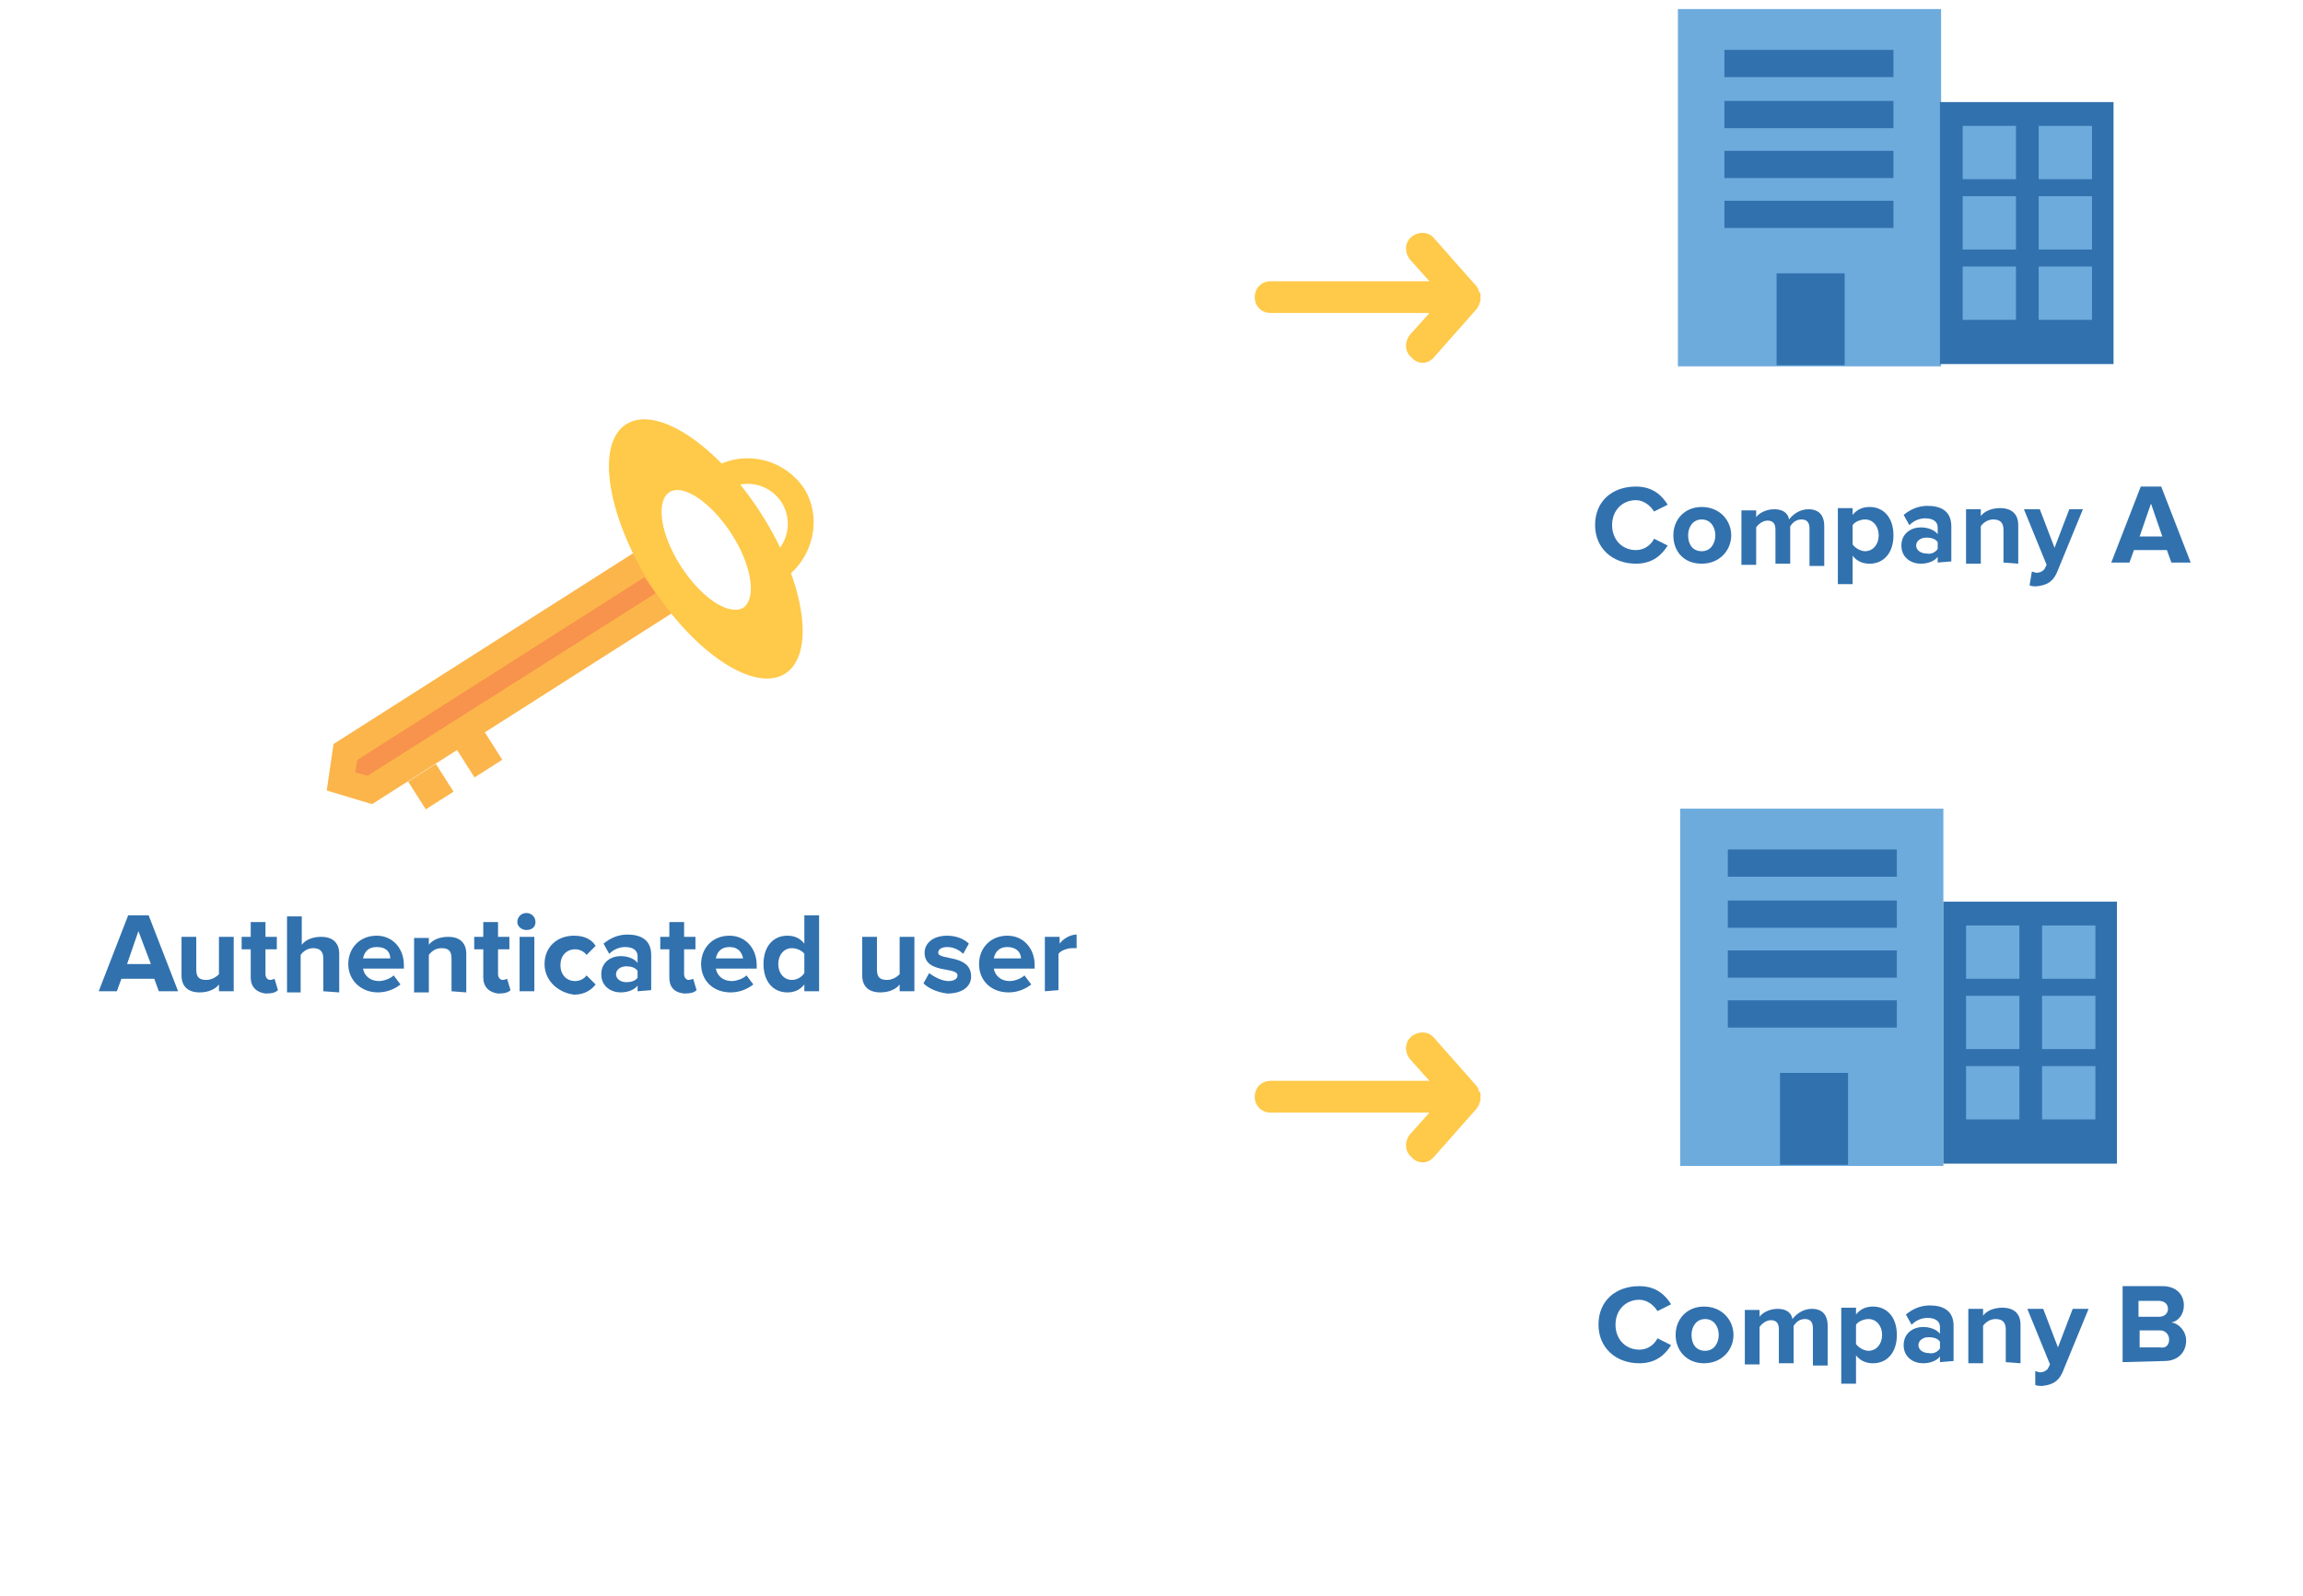 <?xml version="1.0" encoding="utf-8"?>
<!-- Generator: Adobe Illustrator 19.2.1, SVG Export Plug-In . SVG Version: 6.00 Build 0)  -->
<svg version="1.1" id="Layer_1" xmlns="http://www.w3.org/2000/svg" xmlns:xlink="http://www.w3.org/1999/xlink" x="0px" y="0px"
	 viewBox="0 0 203 140.7" style="enable-background:new 0 0 203 140.7;" xml:space="preserve">
<style type="text/css">
	.st0{fill:#FFC949;}
	.st1{fill:#FCB54A;}
	.st2{fill:#F7934C;}
	.st3{fill:#3171AE;}
	.st4{fill:#6DABDD;}
</style>
<g>
	<g>
		<path class="st0" d="M69,51.1l-1.2-1.9c1.7-1.1,2.1-3.3,1.1-4.9c-1.1-1.7-3.3-2.1-4.9-1.1l-1.2-1.9c2.7-1.7,6.3-0.9,8.1,1.8
			C72.5,45.7,71.7,49.3,69,51.1z"/>
	</g>
	<g>
		<polygon class="st1" points="60.9,53 32.8,70.9 28.8,69.7 29.4,65.6 57.5,47.7 		"/>
	</g>
	<g>
		<polygon class="st2" points="31.5,67 56.8,50.9 57.8,52.3 32.4,68.4 31.3,68.1 		"/>
	</g>
	<g>
		
			<rect x="40.8" y="65.1" transform="matrix(0.844 -0.537 0.537 0.844 -29.125 33.062)" class="st1" width="2.9" height="2.9"/>
	</g>
	<g>
		
			<rect x="36.5" y="67.9" transform="matrix(0.844 -0.537 0.537 0.844 -31.296 31.203)" class="st1" width="2.9" height="2.9"/>
	</g>
	<g>
		<path class="st0" d="M67.1,45.3c-3.9-6.1-9.2-9.6-11.9-7.9s-1.7,8,2.1,14.1c3.9,6.1,9.2,9.6,11.9,7.9C71.9,57.7,71,51.4,67.1,45.3
			z M60,49.9c-1.8-2.8-2.2-5.7-1-6.5s3.7,0.9,5.5,3.7c1.8,2.8,2.2,5.7,1,6.5C64.2,54.3,61.8,52.7,60,49.9z"/>
	</g>
</g>
<g>
	<path class="st3" d="M14,87.4l-0.4-1.1h-2.9l-0.4,1.1H8.7l2.6-6.7h1.8l2.6,6.7H14z M12.2,82.1l-1,2.9h2.1L12.2,82.1z"/>
	<path class="st3" d="M19.3,87.4v-0.6c-0.3,0.4-0.9,0.7-1.7,0.7c-1.1,0-1.6-0.6-1.6-1.5v-3.4h1.3v2.9c0,0.7,0.3,0.9,0.9,0.9
		c0.5,0,0.9-0.3,1.1-0.5v-3.3h1.3v4.8C20.6,87.4,19.3,87.4,19.3,87.4z"/>
	<path class="st3" d="M22.1,86.2v-2.5h-0.8v-1.1h0.8v-1.3h1.3v1.3h1v1.1h-1v2.2c0,0.3,0.2,0.5,0.4,0.5s0.4-0.1,0.4-0.1l0.3,1
		c-0.2,0.2-0.5,0.3-1.1,0.3C22.6,87.5,22.1,87,22.1,86.2z"/>
	<path class="st3" d="M28.5,87.4v-2.9c0-0.7-0.4-0.9-0.9-0.9s-0.9,0.3-1.1,0.6v3.3h-1.2v-6.7h1.3v2.5c0.3-0.4,0.9-0.7,1.7-0.7
		c1.1,0,1.6,0.6,1.6,1.5v3.4L28.5,87.4L28.5,87.4z"/>
	<path class="st3" d="M30.7,85c0-1.4,1-2.5,2.5-2.5c1.4,0,2.4,1.1,2.4,2.6v0.3H32c0.1,0.6,0.6,1.1,1.4,1.1c0.4,0,1-0.2,1.3-0.5
		l0.6,0.8c-0.5,0.4-1.2,0.7-2,0.7C31.9,87.5,30.7,86.5,30.7,85z M33.2,83.5c-0.8,0-1.1,0.5-1.2,1h2.4C34.4,84,34.1,83.5,33.2,83.5z"
		/>
	<path class="st3" d="M39.8,87.4v-2.9c0-0.7-0.3-0.9-0.9-0.9c-0.5,0-0.9,0.3-1.1,0.6v3.3h-1.3v-4.8h1.3v0.6c0.3-0.4,0.9-0.7,1.7-0.7
		c1.1,0,1.6,0.6,1.6,1.5v3.4L39.8,87.4L39.8,87.4z"/>
	<path class="st3" d="M42.6,86.2v-2.5h-0.8v-1.1h0.8v-1.3h1.3v1.3h1v1.1h-1v2.2c0,0.3,0.2,0.5,0.4,0.5s0.4-0.1,0.4-0.1l0.3,1
		c-0.2,0.2-0.5,0.3-1.1,0.3C43.1,87.5,42.6,87,42.6,86.2z"/>
	<path class="st3" d="M45.6,81.3c0-0.4,0.3-0.8,0.8-0.8c0.4,0,0.8,0.3,0.8,0.8S46.8,82,46.4,82S45.6,81.7,45.6,81.3z M45.8,87.4
		v-4.8h1.3v4.8H45.8z"/>
	<path class="st3" d="M48,85c0-1.5,1.1-2.5,2.6-2.5c1,0,1.6,0.4,1.9,0.9l-0.8,0.8c-0.2-0.3-0.6-0.5-1-0.5c-0.8,0-1.3,0.6-1.3,1.4
		s0.5,1.4,1.3,1.4c0.4,0,0.8-0.2,1-0.5l0.8,0.8c-0.3,0.4-0.9,0.9-1.9,0.9C49.1,87.5,48,86.4,48,85z"/>
	<path class="st3" d="M56.2,87.4v-0.5c-0.3,0.4-0.9,0.6-1.5,0.6c-0.8,0-1.7-0.5-1.7-1.6s0.9-1.6,1.7-1.6c0.6,0,1.2,0.2,1.5,0.6v-0.6
		c0-0.5-0.4-0.8-1.1-0.8c-0.5,0-1,0.2-1.4,0.6l-0.5-0.9c0.6-0.5,1.3-0.8,2.1-0.8c1.1,0,2.1,0.4,2.1,1.8v3.1L56.2,87.4L56.2,87.4z
		 M56.2,86.2v-0.6c-0.2-0.3-0.6-0.4-1-0.4c-0.5,0-0.9,0.3-0.9,0.7s0.4,0.7,0.9,0.7C55.6,86.6,56,86.5,56.2,86.2z"/>
	<path class="st3" d="M59,86.2v-2.5h-0.8v-1.1H59v-1.3h1.3v1.3h1v1.1h-1v2.2c0,0.3,0.2,0.5,0.4,0.5s0.4-0.1,0.4-0.1l0.3,1
		c-0.2,0.2-0.5,0.3-1.1,0.3C59.4,87.5,59,87,59,86.2z"/>
	<path class="st3" d="M61.8,85c0-1.4,1-2.5,2.5-2.5c1.4,0,2.4,1.1,2.4,2.6v0.3h-3.6c0.1,0.6,0.6,1.1,1.4,1.1c0.4,0,1-0.2,1.3-0.5
		l0.6,0.8c-0.5,0.4-1.2,0.7-2,0.7C62.9,87.5,61.8,86.5,61.8,85z M64.3,83.5c-0.8,0-1.1,0.5-1.2,1h2.4C65.4,84,65.1,83.5,64.3,83.5z"
		/>
	<path class="st3" d="M70.9,87.4v-0.6c-0.4,0.5-0.9,0.7-1.5,0.7c-1.2,0-2.1-0.9-2.1-2.5s0.9-2.5,2.1-2.5c0.6,0,1.1,0.2,1.5,0.7v-2.5
		h1.3v6.7C72.2,87.4,70.9,87.4,70.9,87.4z M70.9,85.8v-1.7c-0.2-0.3-0.7-0.5-1.1-0.5c-0.7,0-1.2,0.6-1.2,1.4s0.5,1.4,1.2,1.4
		C70.3,86.4,70.7,86.1,70.9,85.8z"/>
	<path class="st3" d="M79.3,87.4v-0.6c-0.3,0.4-0.9,0.7-1.7,0.7c-1.1,0-1.6-0.6-1.6-1.5v-3.4h1.3v2.9c0,0.7,0.3,0.9,0.9,0.9
		c0.5,0,0.9-0.3,1.1-0.5v-3.3h1.3v4.8C80.6,87.4,79.3,87.4,79.3,87.4z"/>
	<path class="st3" d="M81.4,86.7l0.5-0.9c0.4,0.3,1.1,0.7,1.7,0.7c0.5,0,0.8-0.2,0.8-0.5c0-0.8-2.9-0.1-2.9-2c0-0.8,0.7-1.5,2-1.5
		c0.8,0,1.5,0.3,1.9,0.7l-0.5,0.9c-0.3-0.3-0.8-0.6-1.4-0.6c-0.5,0-0.8,0.2-0.8,0.5c0,0.7,2.9,0.1,2.9,2.1c0,0.9-0.8,1.5-2.1,1.5
		C82.7,87.5,81.9,87.2,81.4,86.7z"/>
	<path class="st3" d="M86.3,85c0-1.4,1-2.5,2.5-2.5c1.4,0,2.4,1.1,2.4,2.6v0.3h-3.6c0.1,0.6,0.6,1.1,1.4,1.1c0.4,0,1-0.2,1.3-0.5
		l0.6,0.8c-0.5,0.4-1.2,0.7-2,0.7C87.4,87.5,86.3,86.5,86.3,85z M88.8,83.5c-0.8,0-1.1,0.5-1.2,1H90C90,84,89.6,83.5,88.8,83.5z"/>
	<path class="st3" d="M92.1,87.4v-4.8h1.3v0.6c0.3-0.4,0.9-0.8,1.5-0.8v1.2c-0.1,0-0.2,0-0.4,0c-0.4,0-1,0.2-1.2,0.5v3.2L92.1,87.4
		L92.1,87.4z"/>
</g>
<g>
	<g>
		<path class="st3" d="M140.6,46.3c0-2.1,1.5-3.4,3.6-3.4c1.5,0,2.3,0.8,2.8,1.6l-1.2,0.6c-0.3-0.5-0.9-1-1.6-1
			c-1.2,0-2.1,0.9-2.1,2.2s0.9,2.2,2.1,2.2c0.7,0,1.3-0.4,1.6-1l1.2,0.6c-0.5,0.8-1.3,1.6-2.8,1.6C142.1,49.7,140.6,48.3,140.6,46.3
			z"/>
		<path class="st3" d="M147.5,47.2c0-1.4,1-2.5,2.5-2.5c1.6,0,2.6,1.2,2.6,2.5s-1,2.5-2.6,2.5S147.5,48.6,147.5,47.2z M151.2,47.2
			c0-0.7-0.4-1.4-1.2-1.4s-1.2,0.7-1.2,1.4c0,0.8,0.4,1.4,1.2,1.4C150.8,48.6,151.2,47.9,151.2,47.2z"/>
		<path class="st3" d="M159.5,49.6v-3c0-0.5-0.2-0.8-0.7-0.8s-0.8,0.3-1,0.6v3.3h-1.3v-3c0-0.5-0.2-0.8-0.7-0.8
			c-0.4,0-0.8,0.3-1,0.6v3.3h-1.3V45h1.3v0.6c0.2-0.3,0.8-0.7,1.6-0.7c0.7,0,1.2,0.3,1.3,0.9c0.3-0.4,0.9-0.9,1.7-0.9
			c0.9,0,1.4,0.5,1.4,1.5v3.5h-1.3V49.6z"/>
		<path class="st3" d="M163.3,49v2.5H162v-6.7h1.3v0.6c0.4-0.5,0.9-0.7,1.5-0.7c1.2,0,2.1,0.9,2.1,2.5s-0.9,2.5-2.1,2.5
			C164.2,49.7,163.7,49.5,163.3,49z M165.6,47.2c0-0.8-0.5-1.4-1.2-1.4c-0.4,0-0.9,0.2-1.1,0.5V48c0.2,0.3,0.7,0.6,1.1,0.6
			C165.1,48.6,165.6,48,165.6,47.2z"/>
		<path class="st3" d="M170.8,49.6v-0.5c-0.3,0.4-0.9,0.6-1.5,0.6c-0.8,0-1.7-0.5-1.7-1.6s0.9-1.6,1.7-1.6c0.6,0,1.2,0.2,1.5,0.6
			v-0.6c0-0.5-0.4-0.8-1.1-0.8c-0.5,0-1,0.2-1.4,0.6l-0.5-0.9c0.6-0.5,1.3-0.8,2.1-0.8c1.1,0,2.1,0.4,2.1,1.8v3.1L170.8,49.6
			L170.8,49.6z M170.8,48.4v-0.6c-0.2-0.3-0.6-0.4-1-0.4c-0.5,0-0.9,0.3-0.9,0.7s0.4,0.7,0.9,0.7C170.2,48.9,170.6,48.7,170.8,48.4z
			"/>
		<path class="st3" d="M176.6,49.6v-2.9c0-0.7-0.4-0.9-0.9-0.9s-0.9,0.3-1.1,0.6v3.3h-1.3v-4.8h1.3v0.6c0.3-0.4,0.9-0.7,1.7-0.7
			c1.1,0,1.6,0.6,1.6,1.5v3.4L176.6,49.6L176.6,49.6z"/>
		<path class="st3" d="M179.1,50.4c0.1,0,0.3,0.1,0.4,0.1c0.3,0,0.5-0.1,0.7-0.3l0.2-0.4l-2-4.9h1.4l1.3,3.4l1.3-3.4h1.2l-2.3,5.6
			c-0.4,0.9-1,1.1-1.8,1.2c-0.1,0-0.5,0-0.6-0.1L179.1,50.4z"/>
		<path class="st3" d="M191.4,49.6l-0.4-1.1h-2.9l-0.4,1.1h-1.6l2.6-6.7h1.8l2.6,6.7H191.4z M189.6,44.4l-1,2.9h2L189.6,44.4z"/>
	</g>
	<g>
		<g>
			<g>
				<g>
					<g>
						<rect x="147.9" y="0.8" class="st4" width="23.2" height="31.5"/>
					</g>
				</g>
			</g>
			<g>
				<g>
					<g>
						<rect x="156.6" y="24.1" class="st3" width="6" height="8.1"/>
					</g>
				</g>
			</g>
			<g>
				<g>
					<g>
						<g>
							<rect x="152" y="4.4" class="st3" width="14.9" height="2.4"/>
						</g>
					</g>
				</g>
				<g>
					<g>
						<g>
							<rect x="152" y="8.9" class="st3" width="14.9" height="2.4"/>
						</g>
					</g>
				</g>
				<g>
					<g>
						<g>
							<rect x="152" y="13.3" class="st3" width="14.9" height="2.4"/>
						</g>
					</g>
				</g>
				<g>
					<g>
						<g>
							<rect x="152" y="17.7" class="st3" width="14.9" height="2.4"/>
						</g>
					</g>
				</g>
			</g>
		</g>
		<g>
			<g>
				<g>
					<rect x="171" y="9" class="st3" width="15.3" height="23.1"/>
				</g>
			</g>
		</g>
		<g>
			<g>
				<g>
					<g>
						<g>
							<rect x="173" y="11.1" class="st4" width="4.7" height="4.7"/>
						</g>
					</g>
				</g>
				<g>
					<g>
						<g>
							<rect x="173" y="17.3" class="st4" width="4.7" height="4.7"/>
						</g>
					</g>
				</g>
				<g>
					<g>
						<g>
							<rect x="173" y="23.5" class="st4" width="4.7" height="4.7"/>
						</g>
					</g>
				</g>
			</g>
			<g>
				<g>
					<g>
						<g>
							<rect x="179.7" y="11.1" class="st4" width="4.7" height="4.7"/>
						</g>
					</g>
				</g>
				<g>
					<g>
						<g>
							<rect x="179.7" y="17.3" class="st4" width="4.7" height="4.7"/>
						</g>
					</g>
				</g>
				<g>
					<g>
						<g>
							<rect x="179.7" y="23.5" class="st4" width="4.7" height="4.7"/>
						</g>
					</g>
				</g>
			</g>
		</g>
	</g>
</g>
<g>
	<g>
		<path class="st3" d="M140.9,116.8c0-2.1,1.5-3.4,3.6-3.4c1.5,0,2.3,0.8,2.8,1.6l-1.2,0.6c-0.3-0.5-0.9-1-1.6-1
			c-1.2,0-2.1,0.9-2.1,2.2s0.9,2.2,2.1,2.2c0.7,0,1.3-0.4,1.6-1l1.2,0.6c-0.5,0.8-1.3,1.6-2.8,1.6
			C142.4,120.2,140.9,118.8,140.9,116.8z"/>
		<path class="st3" d="M147.7,117.7c0-1.4,1-2.5,2.5-2.5c1.6,0,2.6,1.2,2.6,2.5s-1,2.5-2.6,2.5C148.7,120.2,147.7,119.1,147.7,117.7
			z M151.5,117.7c0-0.7-0.4-1.4-1.2-1.4s-1.2,0.7-1.2,1.4c0,0.8,0.4,1.4,1.2,1.4C151.1,119.1,151.5,118.4,151.5,117.7z"/>
		<path class="st3" d="M159.8,120.1v-3c0-0.5-0.2-0.8-0.7-0.8s-0.8,0.3-1,0.6v3.3h-1.3v-3c0-0.5-0.2-0.8-0.7-0.8
			c-0.4,0-0.8,0.3-1,0.6v3.3h-1.3v-4.8h1.3v0.6c0.2-0.3,0.8-0.7,1.6-0.7c0.7,0,1.2,0.3,1.3,0.9c0.3-0.4,0.9-0.9,1.7-0.9
			c0.9,0,1.4,0.5,1.4,1.5v3.5h-1.3V120.1z"/>
		<path class="st3" d="M163.6,119.5v2.5h-1.3v-6.7h1.3v0.6c0.4-0.5,0.9-0.7,1.5-0.7c1.2,0,2.1,0.9,2.1,2.5s-0.9,2.5-2.1,2.5
			C164.5,120.2,164,120,163.6,119.5z M165.9,117.7c0-0.8-0.5-1.4-1.2-1.4c-0.4,0-0.9,0.2-1.1,0.5v1.7c0.2,0.3,0.7,0.6,1.1,0.6
			C165.4,119.1,165.9,118.5,165.9,117.7z"/>
		<path class="st3" d="M171,120.1v-0.5c-0.3,0.4-0.9,0.6-1.5,0.6c-0.8,0-1.7-0.5-1.7-1.6s0.9-1.6,1.7-1.6c0.6,0,1.2,0.2,1.5,0.6V117
			c0-0.5-0.4-0.8-1.1-0.8c-0.5,0-1,0.2-1.4,0.6l-0.5-0.9c0.6-0.5,1.3-0.8,2.1-0.8c1.1,0,2.1,0.4,2.1,1.8v3.1L171,120.1L171,120.1z
			 M171,118.9v-0.6c-0.2-0.3-0.6-0.4-1-0.4c-0.5,0-0.9,0.3-0.9,0.7s0.4,0.7,0.9,0.7C170.4,119.4,170.8,119.2,171,118.9z"/>
		<path class="st3" d="M176.8,120.1v-2.9c0-0.7-0.4-0.9-0.9-0.9s-0.9,0.3-1.1,0.6v3.3h-1.3v-4.8h1.3v0.6c0.3-0.4,0.9-0.7,1.7-0.7
			c1.1,0,1.6,0.6,1.6,1.5v3.4L176.8,120.1L176.8,120.1z"/>
		<path class="st3" d="M179.4,120.9c0.1,0,0.3,0.1,0.4,0.1c0.3,0,0.5-0.1,0.7-0.3l0.2-0.4l-2-4.9h1.4l1.3,3.4l1.3-3.4h1.4l-2.3,5.6
			c-0.4,0.9-1,1.1-1.8,1.2c-0.1,0-0.5,0-0.6-0.1L179.4,120.9z"/>
		<path class="st3" d="M187.1,120.1v-6.7h3.5c1.3,0,1.9,0.8,1.9,1.7c0,0.8-0.5,1.4-1.1,1.5c0.7,0.1,1.3,0.8,1.3,1.6
			c0,1-0.7,1.8-1.9,1.8L187.1,120.1L187.1,120.1z M191.1,115.4c0-0.4-0.3-0.7-0.8-0.7h-1.8v1.4h1.8
			C190.8,116.1,191.1,115.8,191.1,115.4z M191.2,118.1c0-0.4-0.3-0.8-0.8-0.8h-1.8v1.5h1.8C190.9,118.9,191.2,118.6,191.2,118.1z"/>
	</g>
	<g>
		<g>
			<g>
				<g>
					<g>
						<rect x="148.1" y="71.3" class="st4" width="23.2" height="31.5"/>
					</g>
				</g>
			</g>
			<g>
				<g>
					<g>
						<rect x="156.9" y="94.6" class="st3" width="6" height="8.1"/>
					</g>
				</g>
			</g>
			<g>
				<g>
					<g>
						<g>
							<rect x="152.3" y="74.9" class="st3" width="14.9" height="2.4"/>
						</g>
					</g>
				</g>
				<g>
					<g>
						<g>
							<rect x="152.3" y="79.4" class="st3" width="14.9" height="2.4"/>
						</g>
					</g>
				</g>
				<g>
					<g>
						<g>
							<rect x="152.3" y="83.8" class="st3" width="14.9" height="2.4"/>
						</g>
					</g>
				</g>
				<g>
					<g>
						<g>
							<rect x="152.3" y="88.2" class="st3" width="14.9" height="2.4"/>
						</g>
					</g>
				</g>
			</g>
		</g>
		<g>
			<g>
				<g>
					<rect x="171.3" y="79.5" class="st3" width="15.3" height="23.1"/>
				</g>
			</g>
		</g>
		<g>
			<g>
				<g>
					<g>
						<g>
							<rect x="173.3" y="81.6" class="st4" width="4.7" height="4.7"/>
						</g>
					</g>
				</g>
				<g>
					<g>
						<g>
							<rect x="173.3" y="87.8" class="st4" width="4.7" height="4.7"/>
						</g>
					</g>
				</g>
				<g>
					<g>
						<g>
							<rect x="173.3" y="94" class="st4" width="4.7" height="4.7"/>
						</g>
					</g>
				</g>
			</g>
			<g>
				<g>
					<g>
						<g>
							<rect x="180" y="81.6" class="st4" width="4.7" height="4.7"/>
						</g>
					</g>
				</g>
				<g>
					<g>
						<g>
							<rect x="180" y="87.8" class="st4" width="4.7" height="4.7"/>
						</g>
					</g>
				</g>
				<g>
					<g>
						<g>
							<rect x="180" y="94" class="st4" width="4.7" height="4.7"/>
						</g>
					</g>
				</g>
			</g>
		</g>
	</g>
</g>
<path class="st0" d="M126.4,31.5l3.8-4.3c0-0.1,0.1-0.1,0.1-0.2c0.1-0.1,0.1-0.2,0.1-0.2c0-0.1,0.1-0.2,0.1-0.3s0-0.2,0-0.2
	c0-0.1,0-0.2,0-0.3s0-0.2-0.1-0.2c0-0.1-0.1-0.2-0.1-0.3s-0.1-0.1-0.1-0.2l-3.8-4.3c-0.5-0.6-1.4-0.6-2-0.1s-0.6,1.4-0.1,2l1.7,1.9
	h-14c-0.8,0-1.4,0.6-1.4,1.4s0.6,1.4,1.4,1.4h14l-1.7,1.9c-0.5,0.6-0.5,1.5,0.1,2C125,32.2,125.9,32.1,126.4,31.5z"/>
<path class="st0" d="M126.4,102l3.8-4.3c0-0.1,0.1-0.1,0.1-0.2c0.1-0.1,0.1-0.2,0.1-0.2c0-0.1,0.1-0.2,0.1-0.3c0-0.1,0-0.2,0-0.2
	c0-0.1,0-0.2,0-0.3c0-0.1,0-0.2-0.1-0.2c0-0.1-0.1-0.2-0.1-0.3c0-0.1-0.1-0.1-0.1-0.2l-3.8-4.3c-0.5-0.6-1.4-0.6-2-0.1
	s-0.6,1.4-0.1,2l1.7,1.9h-14c-0.8,0-1.4,0.6-1.4,1.4s0.6,1.4,1.4,1.4h14l-1.7,1.9c-0.5,0.6-0.5,1.5,0.1,2
	C125,102.7,125.9,102.6,126.4,102z"/>
</svg>
